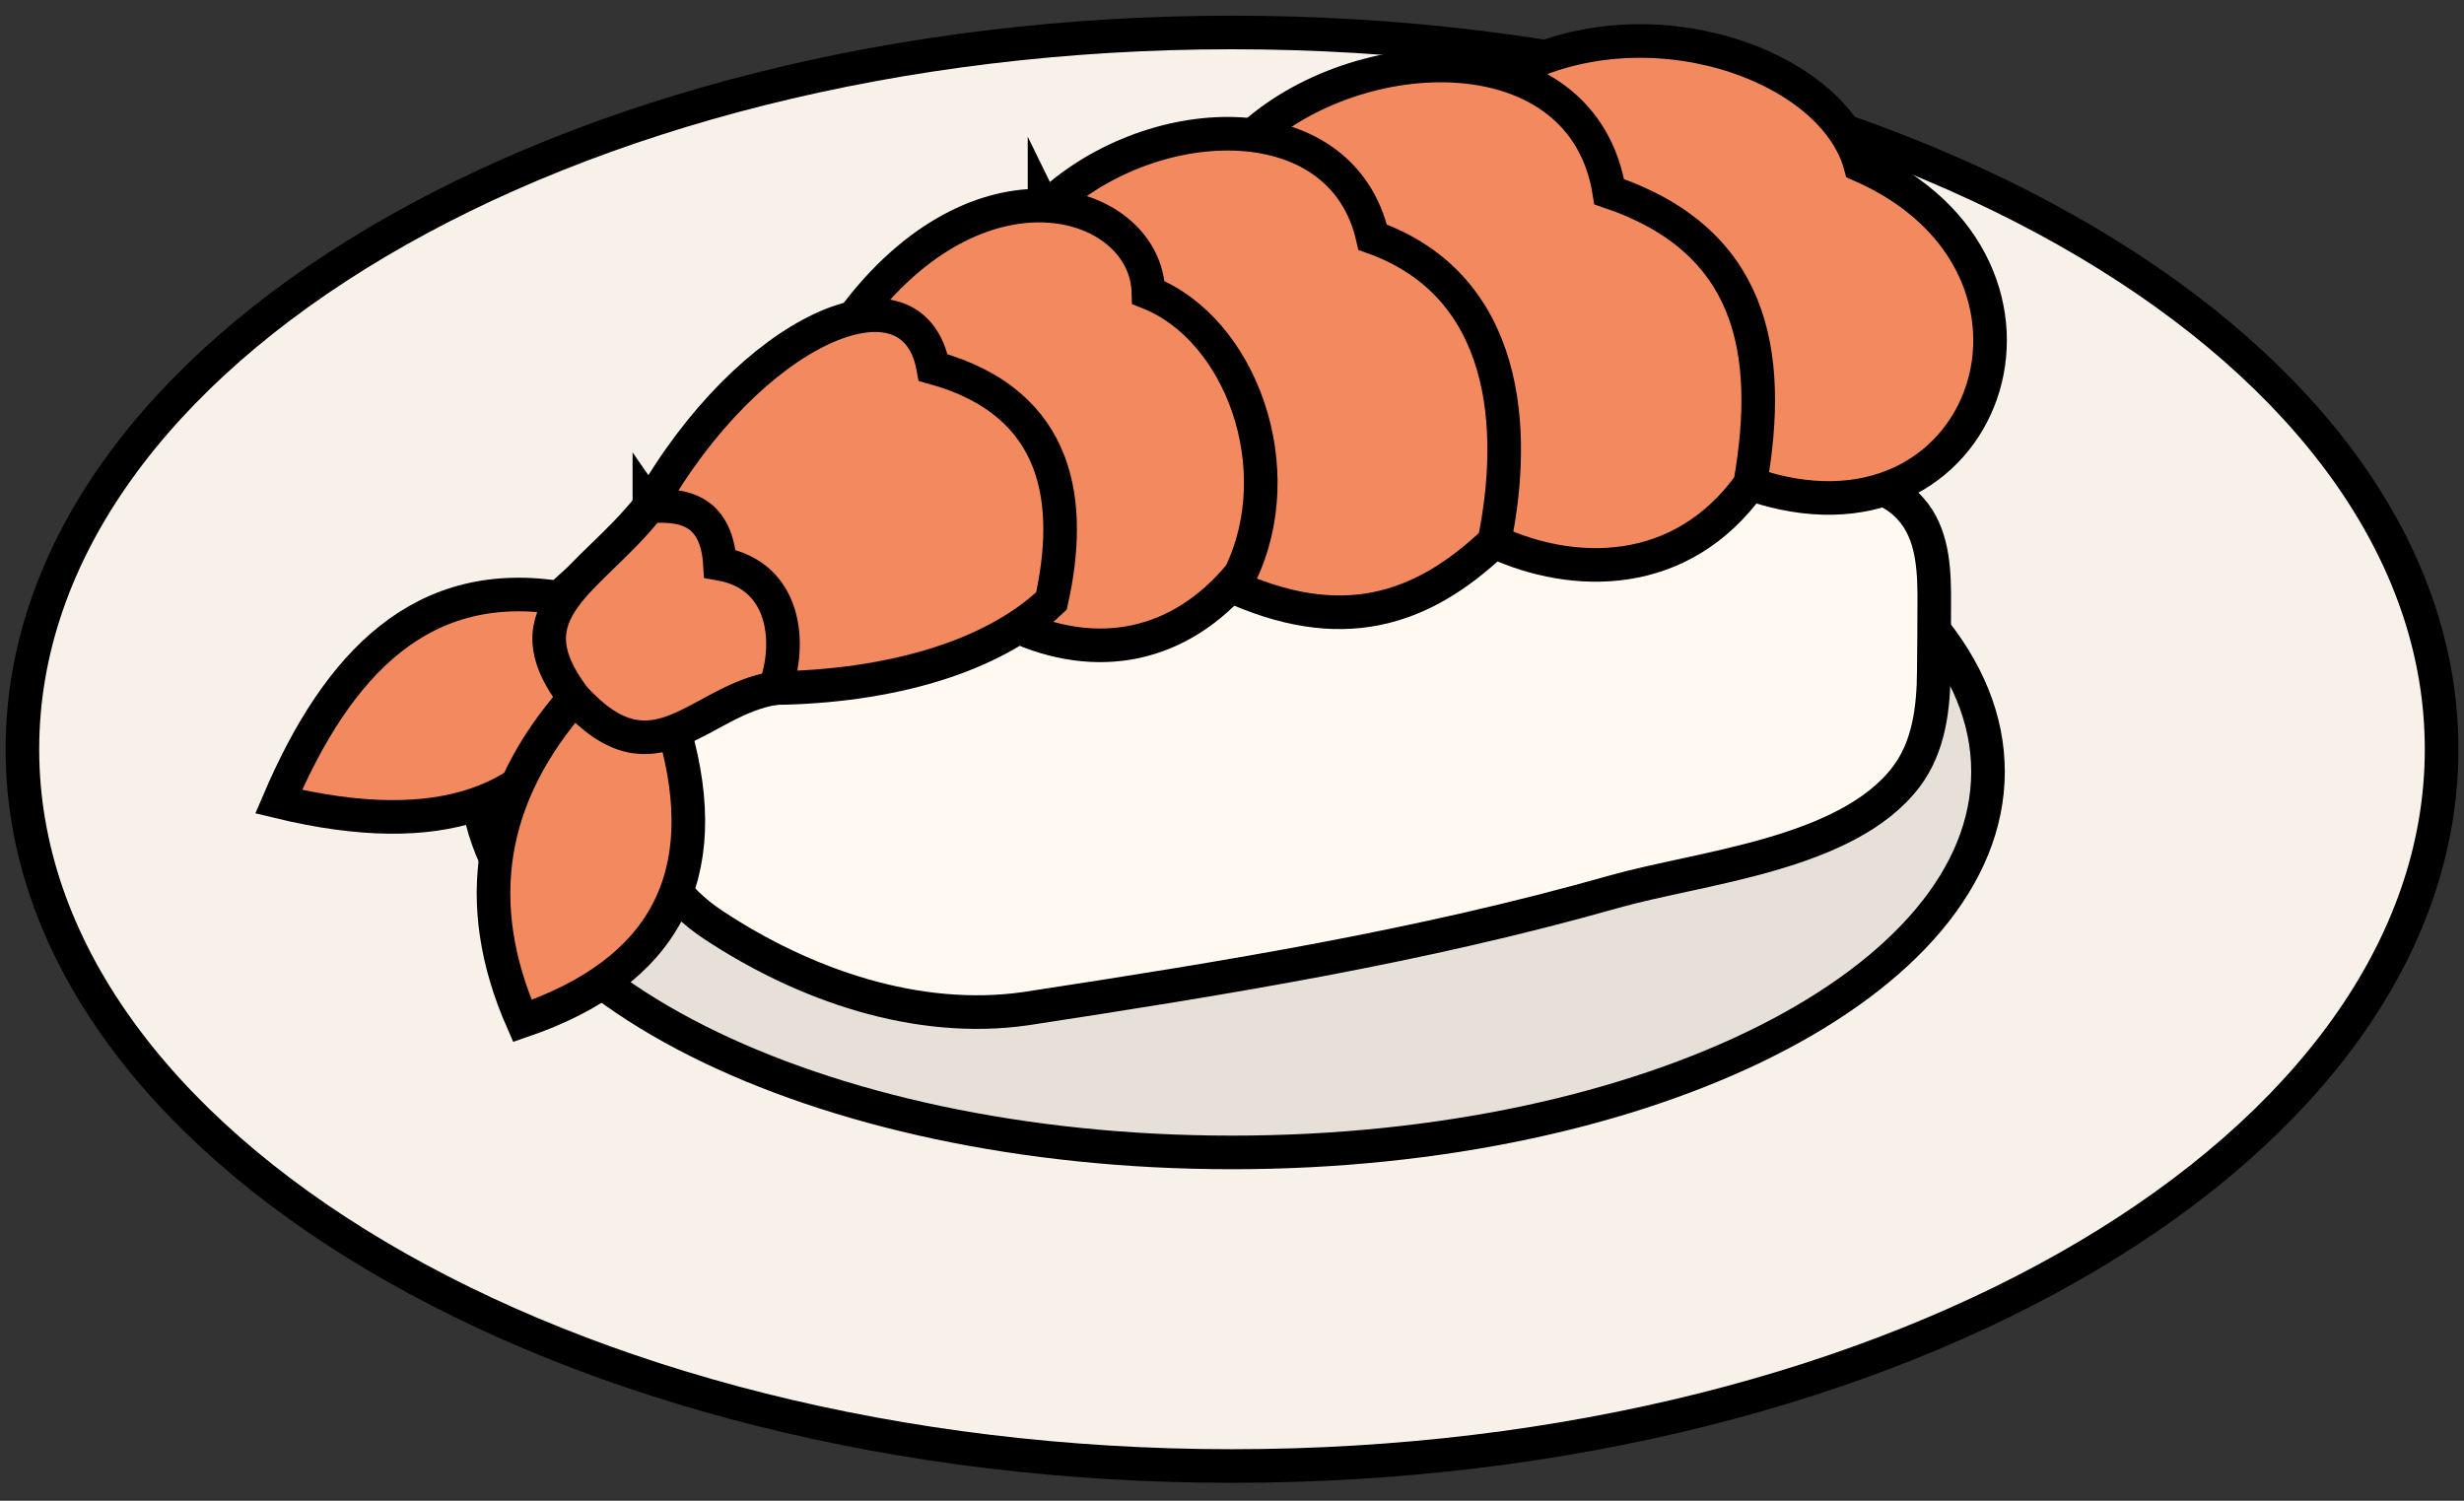 <svg xmlns="http://www.w3.org/2000/svg" width="110" height="67" viewBox="0 0 110 67" fill="none">
  <rect x="0" y="0" width="110" height="67" fill="#333333" stroke="none"/>
  <g clip-path="url(#clip0_68_93)">
    <path d="M55 65.45C84.823 65.45 109 51.123 109 33.45C109 15.777 84.823 1.45 55 1.45C25.177 1.45 1 15.777 1 33.45C1 51.123 25.177 65.45 55 65.45Z" fill="#F7F1EA" stroke="black" stroke-width="1.5" stroke-miterlimit="10"/>
    <path d="M55 51.45C73.64 51.45 88.75 43.839 88.75 34.45C88.75 25.061 73.64 17.45 55 17.45C36.36 17.45 21.25 25.061 21.25 34.45C21.25 43.839 36.36 51.45 55 51.45Z" fill="#E7E0D9" stroke="black" stroke-width="1.5" stroke-miterlimit="10"/>
    <path d="M85.44 22.89C85.44 22.89 85.47 22.92 85.48 22.94C86.33 24.08 86.36 25.61 86.35 27.03C86.35 28.01 86.34 28.98 86.33 29.96C86.32 31.6 86.12 33.33 85.1 34.68C82.45 38.17 75.93 38.71 72.02 39.82C63.38 42.27 54.68 43.67 45.8 45.03C40.93 45.73 35.89 43.97 31.84 41.29C28.22 38.89 28.43 35.41 28.83 31.59C29.23 27.8 31.55 27.23 34.85 26.36C36.94 25.81 38.92 25.67 40.99 25.04C45.55 23.65 50.32 23.14 54.99 22.27C61.18 21.11 67.42 20.1 73.71 19.92C76.01 19.86 78.22 20.45 80.42 21.01C82.16 21.45 84.21 21.31 85.44 22.89Z" fill="#FFF9F2" stroke="black" stroke-width="1.5" stroke-miterlimit="10"/>
    <path d="M67.24 3.33C73.43 -0.12 81.83 2.87 83.05 7.37C93.38 11.89 88.75 25.28 78.13 21.6L67.24 3.33Z" fill="#F2895F" stroke="black" stroke-width="1.5" stroke-miterlimit="10"/>
    <path d="M55.71 6.24C60.6 1.63 70.67 1.32 71.84 8.56C78.2 10.71 79.18 15.64 78.13 21.61C75.04 25.91 70.24 25.81 66.72 24.19L55.71 6.24Z" fill="#F2895F" stroke="black" stroke-width="1.5" stroke-miterlimit="10"/>
    <path d="M46.63 9.35C51.17 4.87 59.87 4.42 61.28 10.59C67.36 12.76 67.74 19.19 66.71 24.18C63.44 27.28 59.85 28.43 54.83 26.1L46.63 9.34V9.35Z" fill="#F2895F" stroke="black" stroke-width="1.5" stroke-miterlimit="10"/>
    <path d="M38.32 13.9C44.02 6.58 51.17 8.96 51.27 13.06C55.41 14.7 57.66 20.93 55.37 25.65C52.66 28.93 48.95 29.61 45.27 27.91L38.32 13.91V13.9Z" fill="#F2895F" stroke="black" stroke-width="1.5" stroke-miterlimit="10"/>
    <path d="M28.99 22.61C33.46 14.68 40.76 11.5 41.66 16.41C47.43 18 47.89 22.57 46.94 26.83C44.28 29.36 39.66 30.65 34.6 30.72L28.99 22.6V22.61Z" fill="#F2895F" stroke="black" stroke-width="1.5" stroke-miterlimit="10"/>
    <path d="M25.15 26.72C18.87 25.64 15.09 29.58 12.44 35.79C19.72 37.55 23.96 35.81 26.04 31.59L25.14 26.72H25.15Z" fill="#F2895F" stroke="black" stroke-width="1.5" stroke-miterlimit="10"/>
    <path d="M30.11 32.65L25.63 31.17C21.84 35.49 21 40.29 23.32 45.58C29.66 43.41 31.96 39.12 30.11 32.65Z" fill="#F2895F" stroke="black" stroke-width="1.5" stroke-miterlimit="10"/>
    <path d="M34.6 30.72C31.17 31.26 29.23 35.1 25.64 31.16C22.63 27.22 26.34 25.96 28.99 22.6C30.13 22.56 31.97 22.49 32.14 25.17C35.15 25.7 35.32 28.82 34.6 30.71V30.72Z" fill="#F2895F" stroke="black" stroke-width="1.5" stroke-miterlimit="10"/>
  </g>
  <defs>
    <clipPath id="clip0_68_93">
      <rect width="109.5" height="65.5" fill="white" transform="translate(0.25 0.7)"/>
    </clipPath>
  </defs>
</svg>